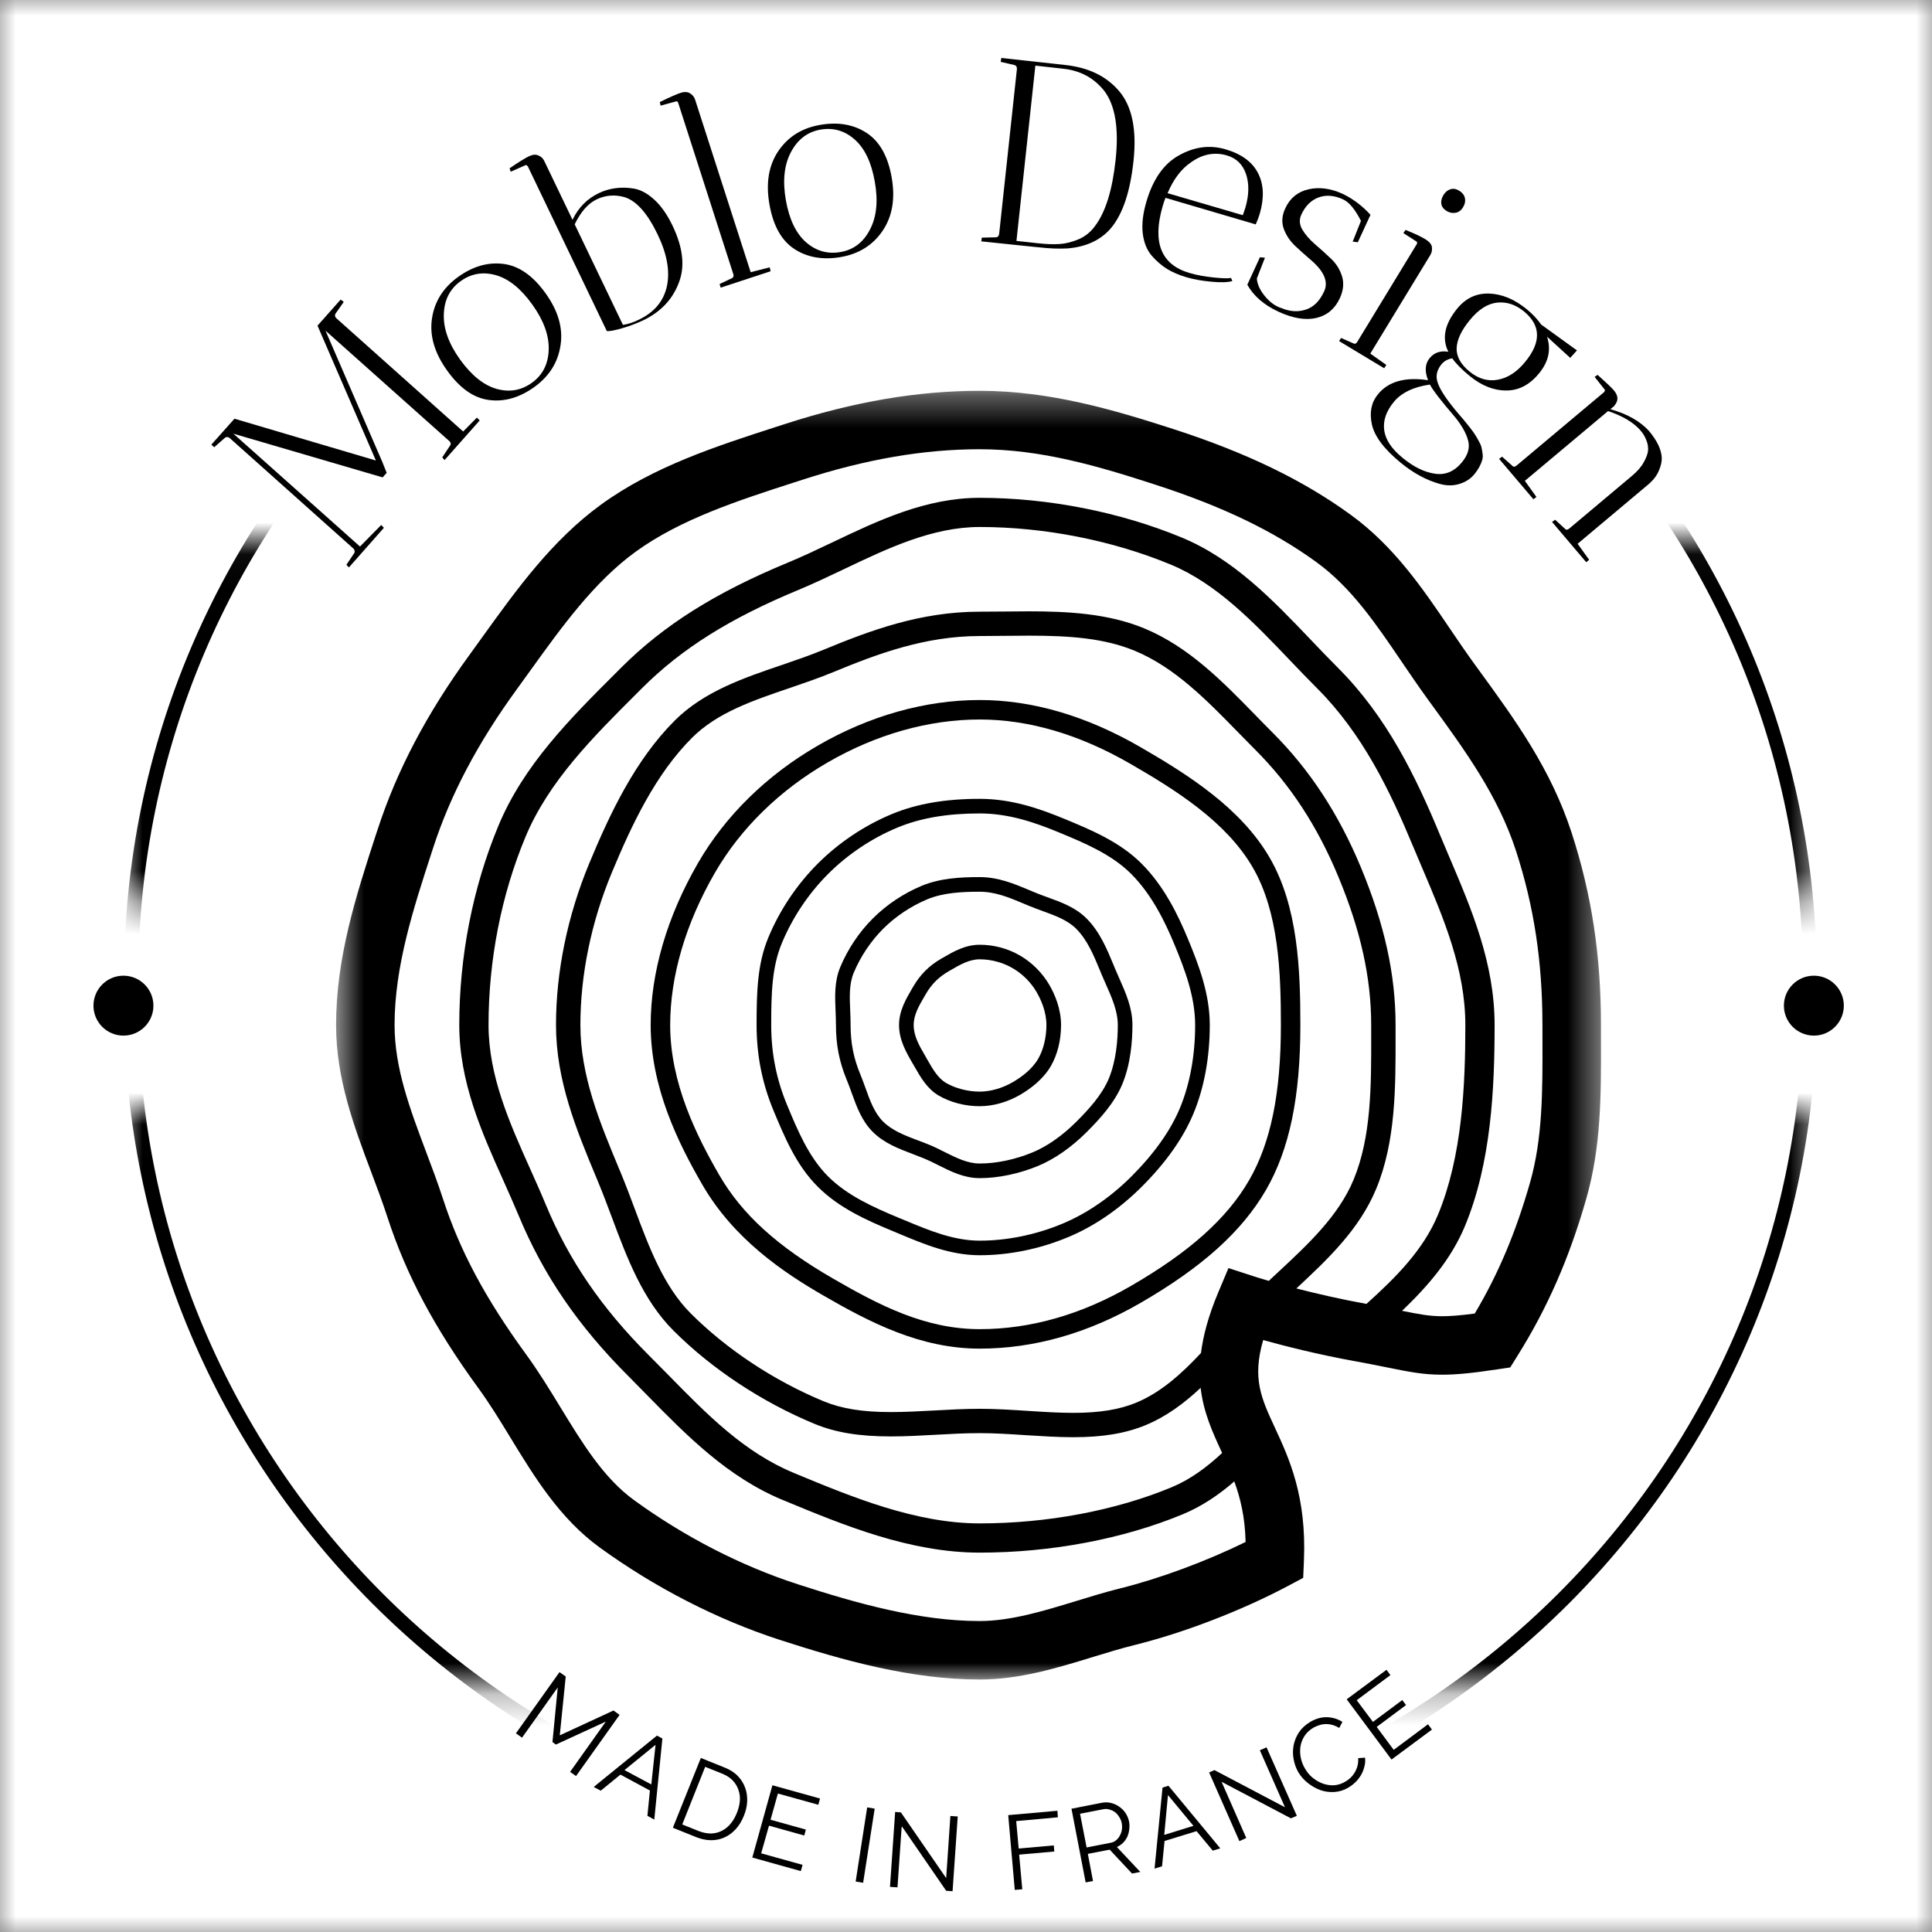 <svg width="61" height="61" viewBox="0 0 61 61" fill="none" xmlns="http://www.w3.org/2000/svg">
<rect x="0" y="0" width="61" height="61" fill="#808080" stroke="none"/>
<mask id="mask0_8_105" style="mask-type:alpha" maskUnits="userSpaceOnUse" x="0" y="0" width="61" height="61">
<rect width="61" height="61" fill="#D9D9D9"/>
</mask>
<g mask="url(#mask0_8_105)">
<path d="M91.5 -29.012H-26.78V89.268H91.5V-29.012Z" fill="white"/>
<path d="M91.5 -29.012H-26.78V89.268H91.5V-29.012Z" fill="white"/>
<path d="M91.5 -29.012H-26.78V89.268H91.5V-29.012Z" fill="white"/>
<path d="M6.763 14.121L6.674 14.038L7.403 13.22L11.868 14.54L10.025 10.282L10.755 9.459C10.765 9.467 10.782 9.478 10.804 9.494C10.826 9.507 10.843 9.521 10.853 9.533L10.597 9.898C10.565 9.945 10.57 9.992 10.612 10.041L14.623 13.624L15.057 13.185C15.06 13.189 15.089 13.218 15.146 13.274L14.037 14.526L13.963 14.442L14.205 14.077C14.24 14.035 14.239 13.988 14.2 13.939L10.277 10.44L12.071 14.585L12.209 14.93L12.081 15.073L7.369 13.693L11.366 17.256L12.036 16.576C12.039 16.579 12.067 16.609 12.12 16.665L11.016 17.916L10.937 17.832L11.179 17.473C11.211 17.431 11.206 17.382 11.164 17.325L7.241 13.821C7.182 13.789 7.132 13.791 7.093 13.831L6.763 14.121Z" fill="black"/>
<path d="M16.876 12.216C16.406 12.555 15.928 12.693 15.442 12.63C14.959 12.568 14.519 12.259 14.121 11.704C13.721 11.149 13.559 10.602 13.638 10.062C13.717 9.524 13.992 9.085 14.461 8.746C14.928 8.409 15.404 8.271 15.891 8.332C16.38 8.392 16.823 8.7 17.221 9.254C17.622 9.81 17.781 10.357 17.699 10.895C17.62 11.435 17.346 11.875 16.876 12.216ZM14.54 8.88C14.203 9.123 14.027 9.471 14.013 9.924C13.997 10.378 14.169 10.856 14.53 11.358C14.893 11.859 15.276 12.165 15.684 12.28C16.09 12.392 16.462 12.327 16.797 12.083C17.135 11.84 17.311 11.492 17.325 11.038C17.337 10.585 17.163 10.109 16.802 9.609C16.444 9.11 16.061 8.803 15.654 8.687C15.246 8.573 14.875 8.637 14.54 8.88Z" fill="black"/>
<path d="M17.184 5.082L18.076 6.94C18.261 6.555 18.537 6.274 18.909 6.097C19.244 5.937 19.611 5.889 20.012 5.954C20.229 5.991 20.444 6.107 20.658 6.304C20.875 6.501 21.067 6.776 21.235 7.127C21.553 7.791 21.627 8.369 21.456 8.862C21.266 9.421 20.882 9.838 20.308 10.114C20.091 10.216 19.867 10.3 19.638 10.365C19.411 10.431 19.251 10.461 19.16 10.454L16.666 5.254C16.637 5.218 16.612 5.205 16.592 5.215L16.124 5.422L16.09 5.313C16.379 5.116 16.582 4.991 16.701 4.934C16.817 4.878 16.916 4.87 17.001 4.909C17.087 4.946 17.148 5.003 17.184 5.082ZM18.145 7.083L19.668 10.257C19.822 10.237 19.989 10.182 20.17 10.094C20.659 9.861 20.955 9.507 21.057 9.034C21.158 8.561 21.06 8.017 20.762 7.398C20.436 6.722 20.083 6.329 19.702 6.22C19.403 6.139 19.116 6.163 18.84 6.294C18.566 6.426 18.336 6.688 18.145 7.083Z" fill="black"/>
<path d="M22.754 9.082L22.72 8.968L23.114 8.781C23.15 8.765 23.165 8.729 23.159 8.673L21.419 3.266C21.403 3.211 21.378 3.19 21.345 3.202L20.857 3.335L20.832 3.222C21.148 3.068 21.368 2.97 21.493 2.931C21.615 2.892 21.715 2.899 21.793 2.951C21.87 3 21.92 3.064 21.946 3.143L23.701 8.594L24.302 8.441C24.304 8.445 24.314 8.485 24.331 8.564L22.754 9.082Z" fill="black"/>
<path d="M26.552 8.115C25.982 8.213 25.493 8.13 25.083 7.863C24.675 7.597 24.413 7.128 24.294 6.454C24.176 5.781 24.27 5.219 24.575 4.768C24.881 4.319 25.317 4.044 25.886 3.945C26.454 3.844 26.943 3.926 27.355 4.192C27.769 4.458 28.035 4.929 28.153 5.601C28.271 6.272 28.175 6.833 27.867 7.287C27.562 7.738 27.123 8.014 26.552 8.115ZM25.901 4.093C25.493 4.166 25.183 4.404 24.97 4.808C24.759 5.209 24.706 5.713 24.812 6.321C24.92 6.929 25.133 7.373 25.452 7.651C25.77 7.927 26.134 8.03 26.542 7.957C26.952 7.886 27.261 7.649 27.468 7.247C27.678 6.847 27.729 6.344 27.621 5.739C27.515 5.132 27.305 4.688 26.99 4.409C26.675 4.126 26.311 4.022 25.901 4.093Z" fill="black"/>
<path d="M31.595 1.953L31.615 1.83L33.631 2.052C34.373 2.131 34.944 2.41 35.346 2.89C35.746 3.37 35.894 4.1 35.789 5.078C35.687 6.041 35.454 6.744 35.09 7.187C34.767 7.574 34.307 7.793 33.71 7.843C33.45 7.859 33.144 7.848 32.793 7.808L32.64 7.793L30.984 7.621L30.999 7.503L31.438 7.493C31.493 7.496 31.529 7.463 31.546 7.394L32.108 2.175C32.108 2.106 32.08 2.065 32.024 2.052L31.595 1.953ZM33.572 2.17L32.69 2.072L32.093 7.606L32.768 7.68C33.035 7.71 33.261 7.717 33.449 7.705C33.636 7.695 33.835 7.646 34.05 7.557C34.263 7.466 34.437 7.325 34.572 7.138C34.904 6.702 35.12 6.007 35.223 5.053C35.331 4.061 35.214 3.337 34.873 2.88C34.55 2.466 34.116 2.229 33.572 2.17Z" fill="black"/>
<path d="M36.711 6.504C36.376 7.651 36.657 8.354 37.553 8.618C37.786 8.687 38.043 8.734 38.322 8.761C38.601 8.79 38.783 8.795 38.869 8.775L38.909 8.874C38.761 8.916 38.539 8.923 38.243 8.894C37.948 8.867 37.683 8.82 37.45 8.751C37.22 8.682 37.021 8.596 36.854 8.495C36.686 8.392 36.523 8.253 36.366 8.076C36.211 7.896 36.116 7.659 36.08 7.366C36.047 7.074 36.086 6.739 36.198 6.361C36.405 5.658 36.743 5.175 37.213 4.912C37.703 4.633 38.197 4.567 38.697 4.715C39.2 4.862 39.541 5.114 39.722 5.469C39.902 5.821 39.92 6.246 39.776 6.745C39.743 6.853 39.7 6.967 39.648 7.085L36.799 6.247C36.776 6.3 36.746 6.385 36.711 6.504ZM39.323 6.548C39.437 6.154 39.444 5.804 39.342 5.498C39.24 5.193 39.038 4.995 38.736 4.907C38.342 4.792 37.96 4.867 37.593 5.133C37.294 5.338 37.051 5.66 36.864 6.099L39.239 6.794C39.261 6.739 39.289 6.656 39.323 6.548Z" fill="black"/>
<path d="M40.358 9.689C40.388 9.705 40.418 9.716 40.452 9.724C40.718 9.838 40.974 9.857 41.22 9.778C41.469 9.702 41.665 9.51 41.807 9.201C41.947 8.903 41.813 8.576 41.403 8.221C41.235 8.077 41.068 7.928 40.9 7.772C40.733 7.615 40.611 7.435 40.535 7.23C40.459 7.023 40.474 6.806 40.58 6.58C40.727 6.258 40.97 6.057 41.309 5.978C41.647 5.899 42.005 5.946 42.383 6.116C42.662 6.248 42.921 6.431 43.157 6.663L43.271 6.782L42.871 7.649L42.709 7.629L42.97 6.974C42.785 6.609 42.597 6.382 42.403 6.294C42.123 6.166 41.866 6.146 41.629 6.235C41.393 6.323 41.212 6.504 41.087 6.777C41.015 6.934 41.026 7.095 41.122 7.255C41.217 7.412 41.35 7.565 41.521 7.713C41.691 7.859 41.859 8.009 42.024 8.167C42.191 8.324 42.307 8.512 42.374 8.728C42.439 8.945 42.414 9.177 42.3 9.423C42.144 9.755 41.898 9.96 41.56 10.039C41.222 10.118 40.824 10.052 40.368 9.842C39.911 9.631 39.582 9.347 39.382 8.99L39.781 8.122L39.939 8.137L39.683 8.792C39.693 8.958 39.767 9.13 39.904 9.31C40.045 9.49 40.197 9.617 40.358 9.689Z" fill="black"/>
<path d="M45.162 8.049L43.265 11.164L43.772 11.523C43.769 11.526 43.745 11.56 43.703 11.627L42.279 10.769C42.305 10.726 42.326 10.693 42.343 10.671L42.747 10.848C42.773 10.864 42.804 10.853 42.841 10.814L44.738 7.699C44.748 7.663 44.743 7.639 44.723 7.625L44.309 7.359L44.379 7.26C44.661 7.373 44.868 7.47 44.999 7.551C45.13 7.63 45.202 7.716 45.211 7.807C45.221 7.9 45.204 7.98 45.162 8.049ZM45.67 6.659C45.577 6.6 45.523 6.526 45.507 6.437C45.493 6.346 45.517 6.253 45.576 6.156C45.635 6.062 45.709 6.001 45.798 5.974C45.889 5.948 45.981 5.964 46.074 6.023C46.169 6.08 46.228 6.155 46.251 6.25C46.273 6.346 46.254 6.445 46.192 6.546C46.133 6.644 46.054 6.702 45.956 6.718C45.859 6.736 45.765 6.716 45.67 6.659Z" fill="black"/>
<path d="M43.507 12.448C43.838 12.043 44.365 11.896 45.089 12.004C44.977 11.718 44.993 11.486 45.138 11.309C45.282 11.132 45.479 11.065 45.729 11.107C45.519 10.683 45.612 10.229 46.01 9.742C46.279 9.414 46.614 9.256 47.016 9.269C47.42 9.282 47.815 9.446 48.203 9.762C48.383 9.909 48.536 10.072 48.662 10.249L49.79 11.063L49.578 11.299L48.844 10.629C48.978 11.033 48.896 11.418 48.598 11.782C48.302 12.147 47.957 12.329 47.563 12.329C47.169 12.332 46.784 12.181 46.41 11.876C46.159 11.671 45.973 11.485 45.853 11.314C45.715 11.334 45.601 11.397 45.513 11.501C45.355 11.695 45.318 11.898 45.404 12.112C45.489 12.345 45.712 12.672 46.074 13.093C46.163 13.194 46.225 13.268 46.262 13.315C46.301 13.361 46.355 13.428 46.424 13.517C46.493 13.606 46.543 13.675 46.572 13.724C46.604 13.773 46.642 13.837 46.685 13.916C46.731 13.998 46.761 14.065 46.774 14.118C46.787 14.174 46.799 14.239 46.809 14.315C46.821 14.391 46.819 14.46 46.799 14.522C46.756 14.673 46.673 14.823 46.553 14.971C46.431 15.119 46.272 15.222 46.074 15.281C45.877 15.341 45.668 15.338 45.449 15.276C45.035 15.161 44.627 14.939 44.226 14.611C43.701 14.18 43.397 13.776 43.315 13.399C43.233 13.021 43.297 12.704 43.507 12.448ZM45.148 12.142C44.626 12.217 44.243 12.401 44.005 12.694C43.766 12.986 43.664 13.282 43.704 13.581C43.743 13.879 43.935 14.17 44.281 14.453C44.628 14.739 44.968 14.907 45.301 14.956C45.632 15.008 45.918 14.888 46.158 14.596C46.348 14.366 46.414 14.139 46.355 13.916C46.299 13.692 46.163 13.445 45.946 13.177C45.495 12.651 45.229 12.306 45.148 12.142ZM48.115 9.831C47.849 9.614 47.565 9.523 47.267 9.555C46.968 9.588 46.682 9.77 46.41 10.102C46.14 10.431 46.001 10.728 45.991 10.994C45.983 11.257 46.12 11.504 46.4 11.733C46.682 11.962 46.979 12.048 47.292 11.989C47.607 11.932 47.894 11.745 48.154 11.427C48.667 10.804 48.653 10.272 48.115 9.831Z" fill="black"/>
<path d="M47.332 14.488L47.426 14.419L47.751 14.709C47.787 14.749 47.832 14.744 47.889 14.695L50.644 12.383C50.674 12.348 50.68 12.319 50.664 12.299L50.348 11.9L50.442 11.836C50.704 12.07 50.876 12.233 50.955 12.324C51.099 12.495 51.105 12.654 50.974 12.802L50.979 12.807L50.846 12.92C51.375 13.068 51.78 13.297 52.063 13.605C52.322 13.915 52.458 14.199 52.468 14.463C52.47 14.584 52.438 14.722 52.369 14.877C52.302 15.031 52.188 15.175 52.024 15.311L49.811 17.169L50.176 17.676C50.172 17.679 50.141 17.703 50.082 17.75L49.003 16.479C49.042 16.449 49.074 16.426 49.101 16.41L49.422 16.705C49.454 16.737 49.498 16.73 49.555 16.681L51.521 15.03C51.691 14.888 51.817 14.745 51.896 14.601C51.977 14.456 52.024 14.332 52.034 14.231C52.044 14.13 52.029 14.027 51.989 13.921C51.946 13.8 51.881 13.688 51.792 13.586C51.575 13.337 51.235 13.135 50.772 12.979L48.145 15.182L48.51 15.69C48.506 15.693 48.475 15.717 48.416 15.764L47.332 14.488Z" fill="black"/>
<path d="M18 55.944L19.128 54.357L17.551 55.082L17.443 55.003L17.61 53.278L16.482 54.865L16.29 54.727L17.665 52.795L17.862 52.933L17.674 54.791L19.37 54.007L19.562 54.145L18.187 56.077L18 55.944Z" fill="black"/>
<path d="M20.742 54.799L20.914 54.892L20.658 57.45L20.441 57.332L20.52 56.533L19.589 56.031L18.968 56.538L18.746 56.42L20.742 54.799ZM20.564 56.341L20.698 55.09L19.717 55.888L20.564 56.341Z" fill="black"/>
<path d="M21.245 57.708L22.128 55.505L22.872 55.805C23.049 55.874 23.19 55.965 23.296 56.076C23.404 56.188 23.48 56.312 23.527 56.446C23.576 56.578 23.597 56.721 23.591 56.875C23.584 57.03 23.549 57.18 23.488 57.328C23.421 57.496 23.336 57.636 23.231 57.752C23.125 57.867 23.007 57.954 22.877 58.013C22.748 58.072 22.608 58.102 22.458 58.102C22.306 58.102 22.15 58.07 21.989 58.008L21.245 57.708ZM23.266 57.239C23.318 57.109 23.35 56.981 23.36 56.855C23.369 56.73 23.352 56.612 23.31 56.5C23.271 56.389 23.208 56.291 23.123 56.204C23.037 56.119 22.927 56.05 22.793 55.997L22.265 55.785L21.541 57.604L22.068 57.816C22.206 57.868 22.336 57.892 22.458 57.89C22.578 57.886 22.692 57.857 22.798 57.801C22.902 57.748 22.992 57.674 23.069 57.579C23.148 57.485 23.213 57.371 23.266 57.239Z" fill="black"/>
<path d="M25.34 58.88L25.285 59.077L23.753 58.649L24.388 56.367L25.891 56.786L25.837 56.983L24.561 56.628L24.329 57.456L25.443 57.766L25.394 57.954L24.28 57.643L24.033 58.516L25.34 58.88Z" fill="black"/>
<path d="M27.016 59.406L27.38 57.065L27.617 57.105L27.252 59.446L27.016 59.406Z" fill="black"/>
<path d="M28.47 57.658L28.337 59.59L28.1 59.575L28.263 57.209L28.445 57.224L29.874 59.299L30.007 57.337L30.239 57.352L30.076 59.713L29.874 59.698L28.47 57.658Z" fill="black"/>
<path d="M32.04 59.671L31.833 57.31L33.386 57.172L33.4 57.379L32.085 57.498L32.163 58.365L33.272 58.266L33.287 58.459L32.178 58.557L32.277 59.651L32.04 59.671Z" fill="black"/>
<path d="M34.278 59.434L33.83 57.108L34.81 56.916C34.911 56.9 35.009 56.905 35.101 56.931C35.196 56.958 35.28 56.999 35.352 57.054C35.428 57.107 35.492 57.175 35.545 57.256C35.596 57.339 35.631 57.424 35.648 57.512C35.664 57.599 35.666 57.684 35.653 57.769C35.643 57.855 35.621 57.931 35.589 58C35.556 58.069 35.511 58.132 35.456 58.188C35.399 58.241 35.335 58.284 35.264 58.316L36.003 59.104L35.742 59.154L35.037 58.4L34.347 58.533L34.51 59.39L34.278 59.434ZM34.308 58.331L35.067 58.183C35.136 58.17 35.192 58.143 35.239 58.104C35.288 58.062 35.328 58.013 35.358 57.956C35.389 57.897 35.412 57.835 35.422 57.769C35.431 57.703 35.429 57.634 35.417 57.562C35.403 57.493 35.377 57.429 35.338 57.37C35.301 57.308 35.256 57.256 35.205 57.217C35.152 57.177 35.093 57.15 35.027 57.133C34.964 57.113 34.902 57.111 34.84 57.123L34.101 57.266L34.308 58.331Z" fill="black"/>
<path d="M36.705 56.441L36.892 56.382L38.528 58.358L38.292 58.432L37.779 57.816L36.769 58.126L36.69 58.925L36.453 58.999L36.705 56.441ZM37.681 57.648L36.877 56.677L36.759 57.934L37.681 57.648Z" fill="black"/>
<path d="M38.57 56.258L39.349 58.032L39.132 58.131L38.176 55.962L38.343 55.888L40.571 57.061L39.778 55.262L39.989 55.169L40.946 57.332L40.758 57.411L38.57 56.258Z" fill="black"/>
<path d="M40.994 55.958C40.923 55.837 40.874 55.702 40.846 55.554C40.817 55.406 40.816 55.261 40.842 55.115C40.869 54.971 40.924 54.833 41.009 54.701C41.095 54.571 41.215 54.459 41.369 54.366C41.549 54.261 41.729 54.212 41.906 54.218C42.084 54.226 42.242 54.275 42.384 54.366L42.285 54.558C42.209 54.513 42.134 54.48 42.059 54.46C41.986 54.44 41.913 54.433 41.842 54.435C41.769 54.439 41.702 54.453 41.64 54.475C41.577 54.494 41.518 54.522 41.462 54.553C41.342 54.626 41.248 54.715 41.182 54.82C41.116 54.926 41.076 55.036 41.058 55.155C41.042 55.273 41.047 55.394 41.073 55.514C41.1 55.633 41.145 55.744 41.206 55.845C41.273 55.961 41.356 56.059 41.458 56.14C41.559 56.219 41.666 56.278 41.778 56.318C41.892 56.357 42.01 56.374 42.128 56.367C42.249 56.357 42.364 56.32 42.473 56.254C42.532 56.222 42.587 56.18 42.64 56.131C42.692 56.081 42.736 56.026 42.773 55.963C42.813 55.898 42.842 55.828 42.862 55.751C42.882 55.672 42.888 55.592 42.882 55.51L43.099 55.495C43.111 55.587 43.105 55.681 43.079 55.776C43.056 55.872 43.02 55.962 42.971 56.047C42.921 56.129 42.862 56.205 42.793 56.273C42.724 56.34 42.65 56.395 42.571 56.441C42.433 56.524 42.287 56.569 42.133 56.579C41.977 56.589 41.83 56.569 41.689 56.52C41.547 56.468 41.417 56.394 41.295 56.298C41.17 56.2 41.071 56.086 40.994 55.958Z" fill="black"/>
<path d="M45.088 54.441L45.211 54.609L43.935 55.555L42.52 53.653L43.777 52.721L43.9 52.889L42.836 53.682L43.348 54.367L44.275 53.677L44.393 53.835L43.467 54.525L44.004 55.249L45.088 54.441Z" fill="black"/>
<mask id="mask1_8_105" style="mask-type:luminance" maskUnits="userSpaceOnUse" x="3" y="35" width="55" height="19">
<path d="M3.916 35.012H57.379V53.227H3.916V35.012Z" fill="white"/>
</mask>
<g mask="url(#mask1_8_105)">
<path d="M30.639 58.468C15.911 58.468 3.916 46.473 3.916 31.727C3.916 16.983 15.911 5.006 30.639 5.006C45.366 5.006 57.361 17 57.361 31.727C57.379 46.473 45.384 58.468 30.639 58.468ZM30.639 5.458C16.147 5.458 4.368 17.235 4.368 31.727C4.368 46.219 16.165 58.016 30.639 58.016C45.112 58.016 56.926 46.219 56.926 31.727C56.926 17.235 45.13 5.458 30.639 5.458Z" fill="black"/>
</g>
<mask id="mask2_8_105" style="mask-type:luminance" maskUnits="userSpaceOnUse" x="3" y="17" width="55" height="12">
<path d="M3.916 17.044H57.379V28.399H3.916V17.044Z" fill="white"/>
</mask>
<g mask="url(#mask2_8_105)">
<path d="M30.639 57.617C15.911 57.617 3.916 45.623 3.916 30.877C3.916 16.131 15.911 4.154 30.639 4.154C45.366 4.154 57.361 16.15 57.361 30.877C57.379 45.623 45.384 57.617 30.639 57.617ZM30.639 4.607C16.147 4.607 4.368 16.385 4.368 30.877C4.368 45.369 16.165 57.165 30.639 57.165C45.112 57.165 56.926 45.369 56.926 30.877C56.926 16.385 45.13 4.607 30.639 4.607Z" fill="black"/>
</g>
<path d="M57.27 30.806C56.748 30.806 56.324 31.23 56.324 31.752C56.324 32.274 56.748 32.698 57.27 32.698C57.792 32.698 58.216 32.274 58.216 31.752C58.216 31.23 57.792 30.806 57.27 30.806Z" fill="black"/>
<mask id="mask3_8_105" style="mask-type:luminance" maskUnits="userSpaceOnUse" x="10" y="12" width="41" height="42">
<path d="M10.594 12.339H50.572V53.028H10.594V12.339Z" fill="white"/>
</mask>
<g mask="url(#mask3_8_105)">
<path d="M48.306 37.347C47.854 38.925 47.31 40.215 46.563 41.473C46.116 41.532 45.795 41.558 45.533 41.558C45.135 41.558 44.816 41.498 44.268 41.387C45.077 40.613 45.815 39.766 46.256 38.705C47.079 36.721 47.19 34.387 47.19 32.364C47.19 30.415 46.466 28.716 45.766 27.073C45.664 26.832 45.561 26.593 45.462 26.353C44.705 24.529 43.79 22.628 42.235 21.076C41.956 20.797 41.684 20.512 41.396 20.21C40.196 18.952 38.954 17.652 37.315 16.973C35.361 16.164 33.093 15.718 30.932 15.718C29.23 15.718 27.724 16.435 26.268 17.13C25.788 17.359 25.333 17.574 24.875 17.764C22.582 18.714 20.963 19.734 19.622 21.071L19.44 21.253C18.011 22.679 16.533 24.152 15.734 26.078C14.927 28.021 14.501 30.196 14.501 32.364C14.501 34.166 15.208 35.746 15.893 37.274C16.055 37.64 16.225 38.017 16.378 38.384C17.156 40.258 18.255 41.866 19.835 43.444C20.036 43.647 20.236 43.85 20.435 44.053C21.681 45.323 22.969 46.637 24.712 47.359L24.771 47.383C26.625 48.151 28.726 49.022 30.932 49.022C33.181 49.022 35.457 48.592 37.339 47.813C37.951 47.56 38.484 47.196 38.971 46.774C39.163 47.298 39.31 47.9 39.328 48.686C38.09 49.293 36.619 49.84 35.371 50.15C34.907 50.264 34.437 50.41 33.981 50.549C32.966 50.86 31.915 51.182 30.932 51.182C29.032 51.182 27.047 50.624 25.186 50.02C23.399 49.441 21.612 48.522 20.019 47.364C19.058 46.666 18.395 45.58 17.693 44.43C17.353 43.873 17.002 43.298 16.606 42.756C15.326 40.998 14.519 39.489 13.99 37.862C13.826 37.359 13.638 36.856 13.454 36.371C12.942 35.01 12.458 33.723 12.458 32.364C12.458 30.512 13.05 28.694 13.622 26.936L13.677 26.766C14.223 25.089 15.086 23.453 16.318 21.762C16.462 21.564 16.606 21.363 16.752 21.161C17.738 19.791 18.759 18.373 20.063 17.425C21.479 16.395 23.306 15.804 25.073 15.232L25.329 15.15C27.333 14.499 29.166 14.184 30.932 14.184C32.868 14.184 34.662 14.713 36.482 15.304C38.599 15.99 40.214 16.767 41.563 17.748C42.666 18.549 43.437 19.686 44.254 20.89C44.522 21.284 44.799 21.692 45.091 22.094L45.165 22.195C46.261 23.7 47.299 25.122 47.867 26.869C48.435 28.619 48.7 30.365 48.7 32.364L48.701 32.853C48.705 34.444 48.708 35.947 48.306 37.347ZM43.144 41.169C42.305 41.017 41.537 40.837 40.931 40.681C41.911 39.768 42.917 38.822 43.448 37.543C44.069 36.05 44.066 34.341 44.063 32.688V32.364C44.063 30.769 43.715 29.187 42.968 27.385C42.264 25.694 41.353 24.303 40.178 23.129C39.997 22.949 39.817 22.764 39.635 22.577C38.601 21.517 37.532 20.42 36.126 19.839C34.985 19.367 33.7 19.302 32.483 19.302C32.223 19.302 31.964 19.304 31.703 19.308C31.445 19.31 31.188 19.313 30.932 19.313C29.064 19.313 27.478 19.905 26.014 20.51C25.588 20.688 25.128 20.844 24.685 20.996C23.475 21.407 22.224 21.832 21.304 22.75C20.062 23.992 19.272 25.653 18.602 27.265C17.917 28.916 17.555 30.68 17.555 32.364C17.555 34.118 18.199 35.669 18.823 37.168L18.895 37.343C19.042 37.697 19.182 38.071 19.318 38.434C19.797 39.716 20.293 41.043 21.267 42.015C22.477 43.224 24.055 44.267 25.71 44.953C26.378 45.23 27.124 45.353 28.13 45.353C28.596 45.353 29.075 45.326 29.537 45.301C29.996 45.275 30.472 45.249 30.932 45.249C31.412 45.249 31.914 45.282 32.398 45.314C32.888 45.344 33.396 45.378 33.887 45.378C34.816 45.378 35.542 45.257 36.17 44.997C36.833 44.722 37.395 44.301 37.908 43.819C37.999 44.604 38.29 45.232 38.575 45.849C38.579 45.858 38.583 45.867 38.587 45.875C38.101 46.329 37.578 46.716 36.985 46.961C35.213 47.695 33.063 48.099 30.932 48.099C28.911 48.099 26.899 47.266 25.125 46.531L25.066 46.506C23.497 45.857 22.33 44.667 21.096 43.407C20.894 43.202 20.692 42.996 20.488 42.793C18.996 41.303 17.961 39.79 17.231 38.031C17.074 37.652 16.902 37.269 16.735 36.897C16.091 35.458 15.425 33.97 15.425 32.364C15.425 30.315 15.826 28.264 16.588 26.432C17.317 24.675 18.728 23.268 20.093 21.906L20.275 21.724C21.526 20.476 23.054 19.517 25.23 18.617C25.709 18.418 26.195 18.185 26.666 17.961C28.03 17.312 29.439 16.639 30.932 16.639C32.974 16.639 35.116 17.061 36.961 17.824C38.42 18.428 39.592 19.658 40.727 20.847C41.006 21.139 41.295 21.442 41.582 21.728C43.022 23.167 43.888 24.972 44.609 26.707C44.709 26.949 44.812 27.191 44.916 27.433C45.58 28.992 46.266 30.604 46.266 32.364C46.266 34.296 46.164 36.516 45.403 38.351C44.943 39.457 44.092 40.315 43.144 41.169ZM40.06 40.442C39.771 40.357 39.602 40.303 39.597 40.301L38.787 40.038L38.458 40.821C38.154 41.547 37.988 42.17 37.919 42.719C37.309 43.371 36.656 43.963 35.876 44.286C35.344 44.507 34.712 44.609 33.887 44.609C33.42 44.609 32.949 44.578 32.448 44.546C31.951 44.514 31.437 44.481 30.932 44.481C30.451 44.481 29.966 44.508 29.495 44.534C29.022 44.559 28.575 44.584 28.13 44.584C27.23 44.584 26.575 44.478 26.005 44.243C24.441 43.595 22.953 42.612 21.812 41.472C20.955 40.618 20.49 39.371 20.04 38.165C19.902 37.797 19.759 37.415 19.608 37.049L19.534 36.873C18.94 35.443 18.325 33.965 18.325 32.364C18.325 30.78 18.666 29.118 19.314 27.559C19.953 26.021 20.702 24.441 21.849 23.295C22.642 22.503 23.755 22.123 24.933 21.723C25.388 21.567 25.86 21.407 26.309 21.221C27.702 20.645 29.205 20.082 30.932 20.082C31.19 20.082 31.451 20.079 31.712 20.076C31.969 20.073 32.227 20.07 32.483 20.07C33.799 20.07 34.872 20.152 35.832 20.549C37.091 21.071 38.104 22.11 39.084 23.114C39.268 23.302 39.452 23.49 39.634 23.673C40.735 24.773 41.593 26.083 42.256 27.68C42.964 29.384 43.293 30.873 43.293 32.364V32.69C43.297 34.267 43.299 35.897 42.737 37.248C42.263 38.39 41.3 39.287 40.367 40.155C40.266 40.25 40.164 40.344 40.06 40.442ZM50.548 32.85V32.364C50.548 30.165 50.253 28.238 49.624 26.299C48.964 24.273 47.844 22.735 46.658 21.109L46.584 21.007C46.31 20.631 46.042 20.237 45.783 19.855C44.915 18.573 44.015 17.248 42.65 16.256C41.139 15.157 39.36 14.297 37.053 13.549C35.165 12.937 33.137 12.339 30.932 12.339C28.969 12.339 26.95 12.684 24.759 13.395L24.503 13.478C22.599 14.094 20.63 14.731 18.975 15.933C17.432 17.056 16.323 18.596 15.251 20.084C15.109 20.284 14.966 20.481 14.823 20.678C13.477 22.526 12.527 24.331 11.921 26.197L11.865 26.365C11.249 28.26 10.611 30.219 10.611 32.364C10.611 34.058 11.178 35.564 11.726 37.02C11.909 37.508 12.083 37.969 12.233 38.431C12.825 40.251 13.713 41.92 15.113 43.841C15.463 44.323 15.781 44.84 16.116 45.391C16.881 46.644 17.672 47.94 18.931 48.857C20.681 50.127 22.646 51.136 24.616 51.775C26.622 52.425 28.774 53.028 30.932 53.028C32.193 53.028 33.377 52.664 34.523 52.312C34.975 52.174 35.402 52.043 35.817 51.941C37.39 51.55 39.209 50.849 40.68 50.067L41.146 49.819L41.169 49.293C41.259 47.247 40.701 46.043 40.252 45.075C39.82 44.143 39.532 43.521 39.883 42.31C40.575 42.503 41.627 42.77 42.826 42.986C43.229 43.059 43.549 43.124 43.83 43.181C44.494 43.315 44.933 43.404 45.533 43.404C45.974 43.404 46.474 43.356 47.262 43.237L47.682 43.175L47.907 42.815C48.852 41.308 49.545 39.732 50.082 37.856C50.556 36.205 50.553 34.575 50.548 32.85Z" fill="black"/>
</g>
<path d="M39.436 37.268C38.735 38.478 37.547 39.539 35.696 40.608C34.136 41.509 32.533 41.966 30.932 41.966C29.208 41.966 27.759 41.211 26.304 40.37C24.537 39.35 23.43 38.342 22.711 37.103C21.989 35.856 21.16 34.191 21.16 32.364C21.16 30.813 21.651 29.147 22.577 27.548C23.387 26.151 24.617 24.947 26.137 24.07C27.667 23.185 29.325 22.717 30.932 22.717C32.483 22.717 34.086 23.189 35.696 24.12C37.127 24.946 38.721 25.948 39.556 27.392C40.373 28.8 40.442 30.697 40.442 32.364C40.442 34.525 40.122 36.084 39.436 37.268ZM36.005 23.587C34.299 22.602 32.593 22.102 30.932 22.102C29.217 22.102 27.452 22.599 25.827 23.538C24.216 24.469 22.907 25.749 22.044 27.24C21.063 28.933 20.544 30.705 20.544 32.364C20.544 34.338 21.418 36.099 22.179 37.411C23.171 39.125 24.739 40.178 25.995 40.903C27.465 41.752 29.056 42.581 30.932 42.581C32.643 42.581 34.35 42.097 36.004 41.141C37.952 40.016 39.211 38.882 39.969 37.576C40.712 36.293 41.057 34.638 41.057 32.364C41.057 30.617 40.983 28.624 40.09 27.084C39.178 25.509 37.502 24.453 36.005 23.587Z" fill="black"/>
<path d="M37.256 34.981C36.959 35.697 36.442 36.425 35.72 37.147C35.06 37.805 34.304 38.322 33.534 38.641C32.696 38.988 31.796 39.172 30.932 39.172C30.108 39.172 29.337 38.85 28.592 38.539L28.402 38.461C27.558 38.111 26.751 37.746 26.146 37.144C25.532 36.529 25.184 35.691 24.848 34.882C24.513 34.074 24.35 33.25 24.35 32.364C24.35 31.358 24.373 30.529 24.685 29.781C25.021 28.969 25.528 28.212 26.15 27.59C26.772 26.969 27.531 26.463 28.343 26.126C29.064 25.828 29.91 25.683 30.932 25.683C31.861 25.683 32.691 25.974 33.451 26.289C34.219 26.607 35.09 26.968 35.712 27.589C36.381 28.258 36.795 29.133 37.081 29.821C37.413 30.62 37.735 31.474 37.735 32.364C37.735 33.32 37.57 34.225 37.256 34.981ZM36.04 27.264C35.351 26.576 34.436 26.198 33.628 25.863C32.824 25.53 31.942 25.222 30.932 25.222C29.849 25.222 28.944 25.378 28.167 25.7C27.298 26.06 26.489 26.601 25.823 27.265C25.159 27.928 24.617 28.737 24.258 29.604C23.915 30.43 23.888 31.306 23.888 32.364C23.888 33.313 24.062 34.194 24.42 35.058C24.774 35.909 25.14 36.79 25.82 37.469C26.484 38.133 27.337 38.519 28.226 38.886L28.415 38.965C29.201 39.294 30.015 39.632 30.932 39.632C31.856 39.632 32.817 39.438 33.71 39.067C34.537 38.726 35.344 38.174 36.046 37.472C36.811 36.709 37.362 35.93 37.682 35.157C38.02 34.347 38.197 33.381 38.197 32.364C38.197 31.389 37.857 30.485 37.507 29.644C37.206 28.917 36.766 27.989 36.04 27.264Z" fill="black"/>
<path d="M35.01 34.052C34.797 34.566 34.372 35.029 33.986 35.415C33.543 35.858 33.063 36.194 32.599 36.386C32.053 36.611 31.462 36.736 30.932 36.736C30.549 36.736 30.195 36.558 29.82 36.371C29.671 36.296 29.516 36.217 29.36 36.153C29.239 36.102 29.116 36.056 28.992 36.01C28.569 35.85 28.169 35.698 27.881 35.41C27.609 35.139 27.472 34.758 27.327 34.354C27.276 34.212 27.223 34.066 27.164 33.923C26.951 33.41 26.856 32.93 26.856 32.364C26.856 32.212 26.85 32.06 26.844 31.91C26.825 31.477 26.808 31.069 26.953 30.719C27.169 30.201 27.491 29.719 27.886 29.323C28.282 28.929 28.765 28.608 29.283 28.392C29.787 28.184 30.372 28.155 30.932 28.155C31.428 28.155 31.864 28.338 32.325 28.532L32.492 28.602C32.63 28.659 32.771 28.71 32.912 28.762C33.318 28.91 33.703 29.049 33.977 29.322C34.331 29.676 34.531 30.158 34.74 30.666L34.783 30.771C34.826 30.875 34.873 30.979 34.92 31.085C35.104 31.498 35.293 31.924 35.293 32.364C35.293 32.823 35.244 33.487 35.01 34.052ZM35.211 30.595L35.168 30.49C34.95 29.962 34.723 29.415 34.304 28.997C33.957 28.649 33.506 28.486 33.069 28.328C32.935 28.279 32.801 28.231 32.668 28.175L32.504 28.106C32.021 27.904 31.522 27.693 30.932 27.693C30.326 27.693 29.685 27.727 29.107 27.966C28.532 28.205 27.997 28.561 27.559 28.998C27.122 29.434 26.765 29.969 26.527 30.542C26.342 30.988 26.362 31.466 26.382 31.928C26.388 32.072 26.394 32.219 26.394 32.364C26.394 32.994 26.5 33.529 26.736 34.099C26.792 34.232 26.843 34.374 26.892 34.511C27.048 34.944 27.21 35.392 27.555 35.736C27.913 36.095 28.378 36.27 28.829 36.441C28.947 36.486 29.066 36.531 29.183 36.579C29.324 36.637 29.464 36.707 29.613 36.782C30.019 36.987 30.439 37.198 30.932 37.198C31.521 37.198 32.176 37.06 32.776 36.812C33.296 36.596 33.827 36.227 34.313 35.741C34.731 35.324 35.192 34.817 35.436 34.228C35.7 33.594 35.755 32.864 35.755 32.364C35.755 31.826 35.546 31.355 35.343 30.898C35.297 30.796 35.253 30.695 35.211 30.595Z" fill="black"/>
<path d="M32.779 33.43C32.581 33.771 32.232 34.02 31.974 34.169C31.643 34.36 31.272 34.466 30.932 34.466C30.558 34.466 30.173 34.366 29.873 34.194C29.616 34.045 29.452 33.759 29.279 33.457L29.212 33.338C29.024 33.016 28.848 32.712 28.848 32.364C28.848 32.041 29.015 31.757 29.19 31.456L29.232 31.385C29.41 31.076 29.639 30.848 29.951 30.668L30.011 30.633C30.314 30.457 30.603 30.289 30.932 30.289C31.293 30.289 31.661 30.388 31.97 30.567C32.28 30.745 32.551 31.015 32.731 31.327C32.871 31.57 33.039 31.945 33.039 32.364C33.039 32.757 32.944 33.145 32.779 33.43ZM32.201 30.168C31.818 29.946 31.379 29.829 30.932 29.829C30.477 29.829 30.106 30.044 29.779 30.234L29.719 30.268C29.335 30.49 29.053 30.772 28.832 31.154L28.79 31.225C28.602 31.549 28.386 31.916 28.386 32.364C28.386 32.836 28.612 33.225 28.811 33.568L28.879 33.685C29.065 34.012 29.276 34.381 29.642 34.593C30.015 34.809 30.473 34.927 30.932 34.927C31.352 34.927 31.804 34.8 32.205 34.569C32.513 34.391 32.93 34.089 33.179 33.66C33.386 33.303 33.501 32.842 33.501 32.364C33.501 31.843 33.299 31.387 33.131 31.096C32.91 30.716 32.58 30.386 32.201 30.168Z" fill="black"/>
<path d="M3.897 30.806C3.375 30.806 2.951 31.23 2.951 31.752C2.951 32.274 3.375 32.698 3.897 32.698C4.42 32.698 4.844 32.274 4.844 31.752C4.844 31.23 4.42 30.806 3.897 30.806Z" fill="black"/>
</g>
</svg>
